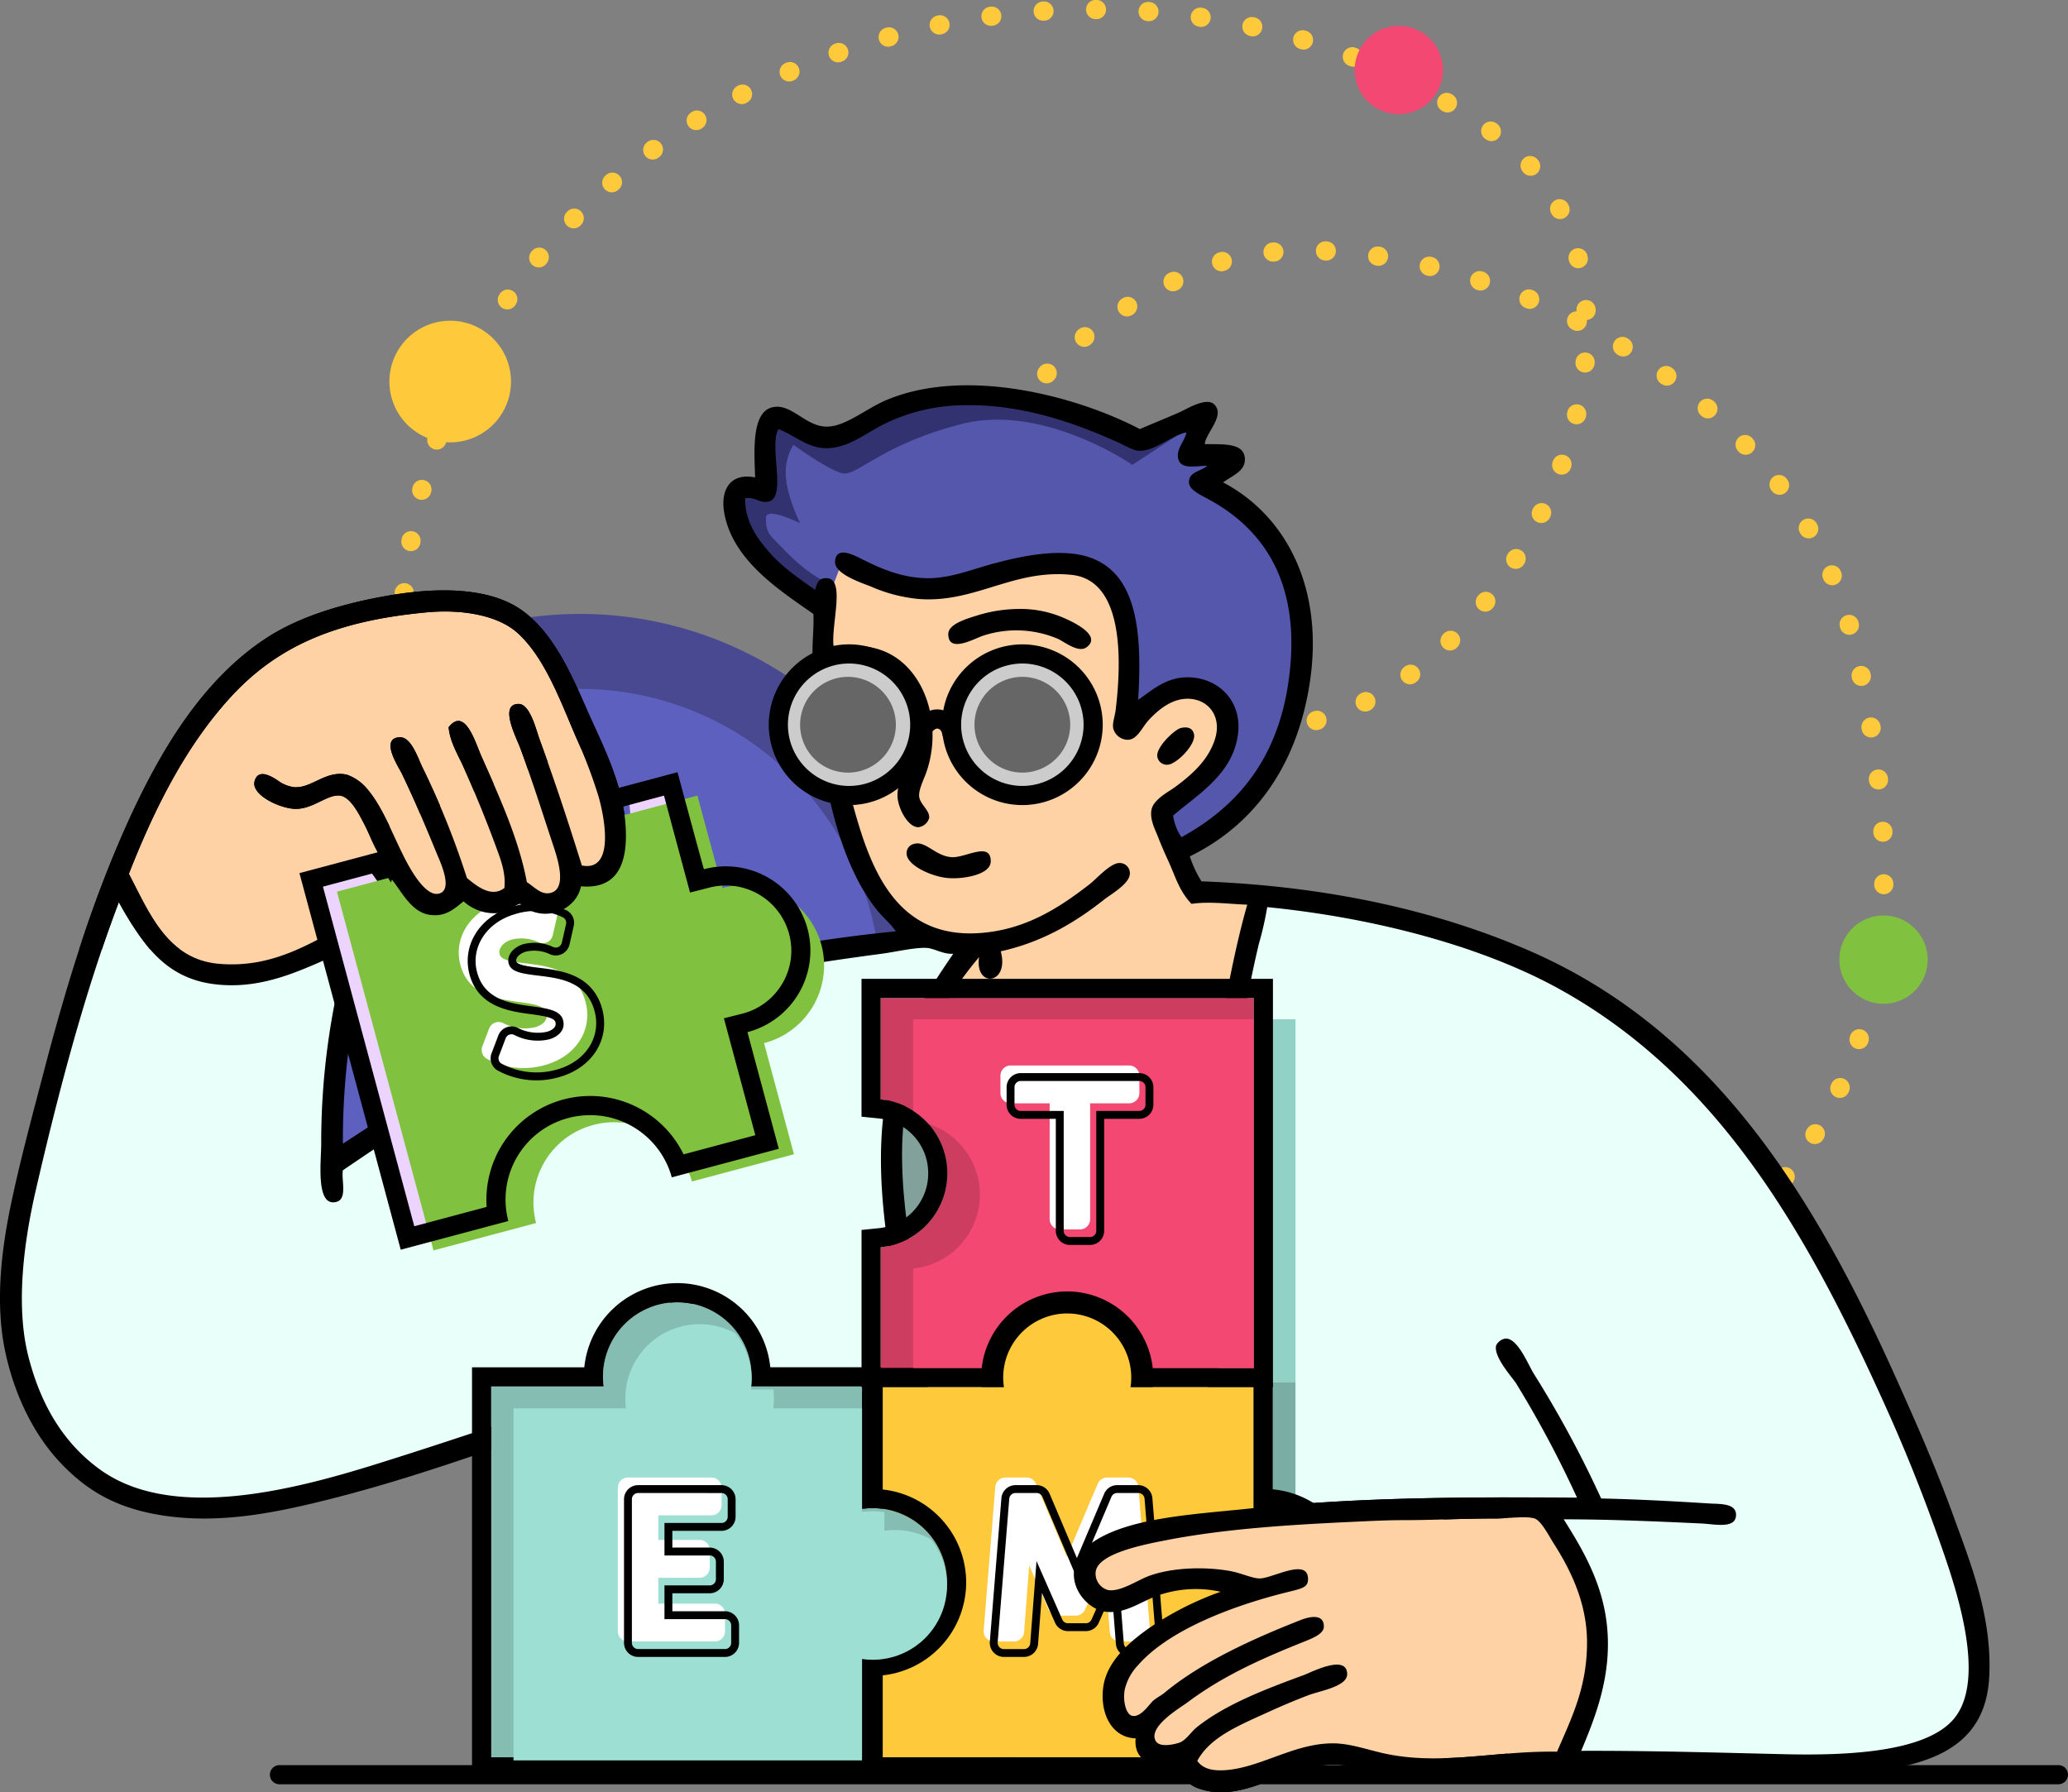 <svg xmlns="http://www.w3.org/2000/svg" xmlns:xlink="http://www.w3.org/1999/xlink" width="431.972" height="374.332" viewBox="0 0 431.972 374.332">
  <rect x="0" y="0" width="431.972" height="374.332" fill="#808080" stroke="none"/>
  <defs>
    <clipPath id="clip-path">
      <path id="Path_103168" data-name="Path 103168" d="M-5444.028,1439.925a15.77,15.77,0,0,0-2.237.161V1414.51h-23.2a15.551,15.551,0,0,0,.136-2.058,15.52,15.52,0,0,0-15.52-15.519,15.52,15.52,0,0,0-15.52,15.519,15.551,15.551,0,0,0,.136,2.058h-23.494v77.462h77.462V1470.8a15.751,15.751,0,0,0,2.237.161,15.52,15.52,0,0,0,15.52-15.519A15.52,15.52,0,0,0-5444.028,1439.925Z" transform="translate(5523.727 -1396.933)" fill="none" clip-rule="evenodd"/>
    </clipPath>
    <clipPath id="clip-path-2">
      <path id="Path_103172" data-name="Path 103172" d="M-5396.214,1296.324v21.183a15.522,15.522,0,0,1,13.929,15.439,15.521,15.521,0,0,1-13.929,15.439v25.231h77.942v-77.293Z" transform="translate(5396.214 -1296.324)" fill="none" clip-rule="evenodd"/>
    </clipPath>
  </defs>
  <g id="banner-princiapal" transform="translate(5684.539 -969.643)">
    <path id="Path_103129" data-name="Path 103129" d="M-5539.123,1170.612a78.46,78.46,0,0,1,78.459,78.461,78.459,78.459,0,0,1-78.459,78.459,78.459,78.459,0,0,1-78.459-78.459A78.46,78.46,0,0,1-5539.123,1170.612Z" transform="translate(-24.237 -72.747)" fill="#484991" fill-rule="evenodd"/>
    <path id="Path_103130" data-name="Path 103130" d="M-5530.24,1195.153a62.8,62.8,0,0,1,62.8,62.8,62.8,62.8,0,0,1-62.8,62.8,62.8,62.8,0,0,1-62.8-62.8A62.8,62.8,0,0,1-5530.24,1195.153Z" transform="translate(-33.12 -81.631)" fill="#5e60bf" fill-rule="evenodd"/>
    <path id="Path_103131" data-name="Path 103131" d="M-5399.07,1320.914l17.434,11.072,5.973,13.308-5.973,9.961-19.282,2.542-4.375-12.5Z" transform="translate(-101.082 -127.154)" fill="#81a19a" fill-rule="evenodd"/>
    <g id="Group_57865" data-name="Group 57865" transform="translate(-5602.691 969.643)">
      <path id="Path_103132" data-name="Path 103132" d="M-5216.892,1426.281a2,2,0,0,1-1.87-1.289,2,2,0,0,1,1.156-2.581,2.024,2.024,0,0,1,2.667,1.145,2,2,0,0,1-1.181,2.571A2.118,2.118,0,0,1-5216.892,1426.281Z" transform="translate(5434.135 -1133.485)" fill="#ffc93c"/>
      <path id="Path_103133" data-name="Path 103133" d="M-5328.826,1258.638a2,2,0,0,1-1.874-1.3,2,2,0,0,1,1.168-2.577l.163-.061a2,2,0,0,1,2.577,1.167,2,2,0,0,1-1.168,2.577l-.163.061A1.988,1.988,0,0,1-5328.826,1258.638Zm10.236-3.952a2,2,0,0,1-1.866-1.277,2,2,0,0,1,1.141-2.589l.136-.053a2,2,0,0,1,2.605,1.1,2,2,0,0,1-1.1,2.6l-.188.074A2.006,2.006,0,0,1-5318.59,1254.686Zm10.165-4.135a2,2,0,0,1-1.84-1.213,2,2,0,0,1,1.05-2.627l.163-.07a2,2,0,0,1,2.626,1.055,2,2,0,0,1-1.055,2.626l-.156.067A2.007,2.007,0,0,1-5308.425,1250.551Zm9.863-4.789a2,2,0,0,1-1.717-.969,2,2,0,0,1,.682-2.747l.139-.084a2,2,0,0,1,2.749.665,2,2,0,0,1-.664,2.75l-.159.1A1.988,1.988,0,0,1-5298.562,1245.761Zm9.179-5.989a2,2,0,0,1-1.64-.85,2,2,0,0,1,.487-2.788l.138-.1a2,2,0,0,1,2.789.479,2,2,0,0,1-.479,2.789l-.146.1A2,2,0,0,1-5289.383,1239.773Zm8.7-6.663a2,2,0,0,1-1.541-.724,2,2,0,0,1,.264-2.818l.109-.091a2,2,0,0,1,2.821.221,2,2,0,0,1-.221,2.82l-.157.132A1.994,1.994,0,0,1-5280.686,1233.11Zm8.075-7.4a1.991,1.991,0,0,1-1.4-.575,2,2,0,0,1-.023-2.829l.134-.135a2,2,0,0,1,2.83,0,2,2,0,0,1,0,2.83l-.113.112A1.988,1.988,0,0,1-5272.61,1225.708Zm7.284-8.179a1.992,1.992,0,0,1-1.251-.44,2,2,0,0,1-.307-2.813l.1-.123a2,2,0,0,1,2.811-.331,2,2,0,0,1,.332,2.81l-.12.149A2,2,0,0,1-5265.326,1217.529Zm6.325-8.951a1.984,1.984,0,0,1-1.056-.3,2,2,0,0,1-.64-2.756l.086-.139a2,2,0,0,1,2.751-.655,2,2,0,0,1,.655,2.752l-.1.158A2,2,0,0,1-5259,1208.578Zm5.208-9.633a2,2,0,0,1-.84-.186,2,2,0,0,1-.975-2.656l.078-.168a2,2,0,0,1,2.662-.96,2,2,0,0,1,.96,2.662l-.069.149A2,2,0,0,1-5253.793,1198.945Zm4.013-10.192a1.986,1.986,0,0,1-.62-.1,2,2,0,0,1-1.283-2.522l.059-.178a2,2,0,0,1,2.53-1.265,2,2,0,0,1,1.265,2.53l-.05.153A2,2,0,0,1-5249.78,1188.753Zm-301.407-5.557a2.016,2.016,0,0,1-2-2.067l.006-.174a1.981,1.981,0,0,1,2.065-1.934,2,2,0,0,1,1.935,2.065l-.006.175A2,2,0,0,1-5551.187,1183.2Zm304.218-5.03a2.02,2.02,0,0,1-.4-.04,2,2,0,0,1-1.564-2.357l.039-.192a2,2,0,0,1,2.375-1.538,2,2,0,0,1,1.538,2.374l-.03.149A2,2,0,0,1-5246.97,1178.167Zm-304.116-5.933a2,2,0,0,1-2-1.978v-.175a2,2,0,0,1,1.979-2.023,2.006,2.006,0,0,1,2.022,1.979l0,.173a2,2,0,0,1-1.979,2.023Zm305.8-4.894a2.045,2.045,0,0,1-.224-.012,2,2,0,0,1-1.768-2.209l.017-.148a2,2,0,0,1,2.188-1.794,2,2,0,0,1,1.795,2.188l-.022.2A2,2,0,0,1-5245.285,1167.34Zm-306.067-6.065a2,2,0,0,1-2-1.912l-.007-.2a2,2,0,0,1,1.934-2.065,2,2,0,0,1,2.065,1.933l.006.152a2,2,0,0,1-1.911,2.087Zm306.745-4.872a2.011,2.011,0,0,1-2-2.044l0-.175a2,2,0,0,1,2-1.956,2.011,2.011,0,0,1,2,2.046l0,.173A2,2,0,0,1-5244.607,1156.4Zm-307.236-6.081a2,2,0,0,1-2-1.911l-.007-.153a2,2,0,0,1,1.887-2.107,1.978,1.978,0,0,1,2.107,1.887l.011.195a2,2,0,0,1-1.91,2.088Zm307.048-4.879a2,2,0,0,1-2-1.89l-.011-.195a2,2,0,0,1,1.91-2.088,2,2,0,0,1,2.087,1.91l.008.153a2,2,0,0,1-1.888,2.107C-5244.723,1145.443-5244.76,1145.443-5244.8,1145.443Zm-307.7-6.065a2,2,0,0,1-1.994-1.867l-.011-.175a2,2,0,0,1,1.864-2.128,2,2,0,0,1,2.127,1.864l.013.173a2,2,0,0,1-1.864,2.128C-5552.4,1139.378-5552.448,1139.378-5552.493,1139.378Zm306.774-4.857a2,2,0,0,1-1.986-1.78l-.018-.154a2,2,0,0,1,1.747-2.226,1.989,1.989,0,0,1,2.226,1.746l.022.193a2,2,0,0,1-1.768,2.209A2.1,2.1,0,0,1-5245.719,1134.521Zm-307.544-6.078a2,2,0,0,1-1.994-1.868l-.011-.153a2,2,0,0,1,1.841-2.148,2,2,0,0,1,2.148,1.841l.014.195a2,2,0,0,1-1.863,2.129C-5553.173,1128.442-5553.218,1128.444-5553.263,1128.444Zm179.289-4.681a2,2,0,0,1-2-1.935,2,2,0,0,1,1.935-2.065l.131,0a1.984,1.984,0,0,1,2.107,1.888,2,2,0,0,1-1.89,2.106l-.218.009Zm126.72-.1a2,2,0,0,1-1.97-1.672l-.029-.168a2,2,0,0,1,1.64-2.306,2,2,0,0,1,2.306,1.64l.028.176a2,2,0,0,1-1.644,2.3A2.038,2.038,0,0,1-5247.254,1123.667Zm-137.447-.761a2.018,2.018,0,0,1-.378-.037l-.191-.038a2,2,0,0,1-1.563-2.357,2,2,0,0,1,2.356-1.564l.149.03a2,2,0,0,1,1.59,2.341A2,2,0,0,1-5384.7,1122.906Zm21.53-.771a2,2,0,0,1-1.932-1.49,2,2,0,0,1,1.422-2.445l.153-.041a2,2,0,0,1,2.456,1.4,2,2,0,0,1-1.4,2.457l-.183.049A2,2,0,0,1-5363.171,1122.135Zm-31.976-2.5a2,2,0,0,1-.8-.17l-.148-.065a2,2,0,0,1-1.039-2.631,2,2,0,0,1,2.63-1.039l.171.074a2,2,0,0,1,1.024,2.637A2,2,0,0,1-5395.146,1119.632Zm42.206-1.379a2,2,0,0,1-1.8-1.115,2,2,0,0,1,.907-2.68l.147-.073a2,2,0,0,1,2.685.895,2,2,0,0,1-.895,2.684l-.164.082A2,2,0,0,1-5352.94,1118.253Zm-201.115-.746a2,2,0,0,1-2-1.912l-.009-.152a2,2,0,0,1,1.889-2.107,1.99,1.99,0,0,1,2.106,1.887l.01.2a2,2,0,0,1-1.909,2.087Zm149.312-3.144a1.99,1.99,0,0,1-1.123-.346l-.119-.079a2,2,0,0,1-.573-2.771,2,2,0,0,1,2.771-.573l.171.114a2,2,0,0,1,.529,2.779A2,2,0,0,1-5404.744,1114.363Zm155.44-1.467a2,2,0,0,1-1.953-1.583l-.036-.165a2,2,0,0,1,1.534-2.378,2,2,0,0,1,2.377,1.533l.037.175a2,2,0,0,1-1.538,2.374A2,2,0,0,1-5249.3,1112.9Zm-94.28-.331a2,2,0,0,1-1.621-.826,2,2,0,0,1,.443-2.794l.137-.1a2,2,0,0,1,2.8.437,2,2,0,0,1-.437,2.8l-.145.105A2,2,0,0,1-5343.584,1112.565Zm-69.861-4.854a2,2,0,0,1-1.348-.521l-.105-.094a2,2,0,0,1-.178-2.824,2,2,0,0,1,2.824-.177l.153.136a2,2,0,0,1,.133,2.827A2,2,0,0,1-5413.445,1107.711Zm-140.809-1.163a2,2,0,0,1-2-2.022l0-.2a2,2,0,0,1,2-1.956,2.009,2.009,0,0,1,2,2.045l0,.15A2,2,0,0,1-5554.254,1106.548Zm219.04-1.05a1.989,1.989,0,0,1-1.436-.608,2,2,0,0,1,.044-2.829l.112-.11a2,2,0,0,1,2.83.022,2,2,0,0,1-.021,2.829l-.137.132A1.99,1.99,0,0,1-5335.214,1105.5Zm83.415-3.276a2,2,0,0,1-1.93-1.475l-.049-.182a2,2,0,0,1,1.422-2.446,2,2,0,0,1,2.446,1.422l.042.153a2,2,0,0,1-1.4,2.457A2.009,2.009,0,0,1-5251.8,1102.223Zm-169.17-2.462a2,2,0,0,1-1.583-.776l-.1-.134a2,2,0,0,1,.35-2.807,2,2,0,0,1,2.808.35l.109.14a2,2,0,0,1-.355,2.807A2,2,0,0,1-5420.969,1099.761Zm93.12-2.379a1.985,1.985,0,0,1-1.251-.441,2,2,0,0,1-.308-2.812l.105-.133a2,2,0,0,1,2.813-.312,2,2,0,0,1,.313,2.813l-.111.138A2,2,0,0,1-5327.849,1097.382Zm-225.825-1.772q-.1,0-.2-.01a2,2,0,0,1-1.794-2.187l.014-.153a2.013,2.013,0,0,1,2.17-1.816,2,2,0,0,1,1.815,2.17l-.018.193A2,2,0,0,1-5553.674,1095.609Zm298.3-3.736a2,2,0,0,1-1.84-1.213l-.076-.179a2,2,0,0,1,1.077-2.616,2,2,0,0,1,2.616,1.077l.061.142a2,2,0,0,1-1.051,2.627A2,2,0,0,1-5255.377,1091.874Zm-171.289-1.447a2,2,0,0,1-1.82-1.168l-.08-.177a2,2,0,0,1,1.013-2.642,2,2,0,0,1,2.643,1.013l.063.14a2,2,0,0,1-.986,2.652A2,2,0,0,1-5426.666,1090.427Zm105.172-1.972a1.989,1.989,0,0,1-1.057-.3,2,2,0,0,1-.64-2.756l.108-.172a2,2,0,0,1,2.766-.6,2,2,0,0,1,.6,2.765l-.076.121A2,2,0,0,1-5321.494,1088.455Zm-230.779-3.706a2.082,2.082,0,0,1-.357-.032,2,2,0,0,1-1.615-2.323l.026-.147a2,2,0,0,1,2.3-1.645,2,2,0,0,1,1.645,2.3l-.034.2A2,2,0,0,1-5552.273,1084.749Zm291.979-2.66a2,2,0,0,1-1.726-.985l-.093-.16a2,2,0,0,1,.722-2.736,2,2,0,0,1,2.736.723l.082.14a2,2,0,0,1-.707,2.74A2,2,0,0,1-5260.295,1082.089Zm-169.383-2.16a2,2,0,0,1-1.98-1.734l-.025-.2a2,2,0,0,1,1.743-2.229,2,2,0,0,1,2.229,1.743l.019.147a2,2,0,0,1-1.715,2.25A2.073,2.073,0,0,1-5429.678,1079.929Zm113.519-1.054a2,2,0,0,1-.876-.2,2,2,0,0,1-.92-2.675l.076-.157a2,2,0,0,1,2.675-.921,2,2,0,0,1,.921,2.675l-.076.157A2,2,0,0,1-5316.159,1078.875Zm-233.854-4.84a1.961,1.961,0,0,1-.508-.066,2,2,0,0,1-1.43-2.441l.044-.168a2,2,0,0,1,2.441-1.43,2,2,0,0,1,1.43,2.442l-.044.168A2,2,0,0,1-5550.013,1074.035Zm283.63-1.051a2,2,0,0,1-1.591-.787l-.124-.163a2,2,0,0,1,.419-2.8,2,2,0,0,1,2.8.419l.086.114a2,2,0,0,1-.375,2.8A1.988,1.988,0,0,1-5266.383,1072.984Zm-162.923-3.958a2.026,2.026,0,0,1-.378-.037,2,2,0,0,1-1.589-2.34l.038-.191a2,2,0,0,1,2.357-1.564,2,2,0,0,1,1.564,2.357l-.03.15A2,2,0,0,1-5429.306,1069.026Zm117.412-.252a1.993,1.993,0,0,1-.679-.119,2,2,0,0,1-1.2-2.56l.053-.151a2,2,0,0,1,2.553-1.221,2,2,0,0,1,1.222,2.552l-.064.177A2,2,0,0,1-5311.894,1068.774Zm38.433-4.153a2,2,0,0,1-1.46-.632l-.118-.126a2,2,0,0,1,.088-2.828,2,2,0,0,1,2.828.089l.119.126a2,2,0,0,1-.089,2.828A1.993,1.993,0,0,1-5273.461,1064.621Zm-273.405-1.076a2.008,2.008,0,0,1-.666-.115,2,2,0,0,1-1.221-2.552l.056-.158a2,2,0,0,1,2.547-1.23,2,2,0,0,1,1.229,2.549l-.059.17A2,2,0,0,1-5546.866,1063.545Zm121.217-4.808a2,2,0,0,1-.92-.225,2,2,0,0,1-.854-2.7l.084-.164a2,2,0,0,1,2.7-.841,2,2,0,0,1,.841,2.7l-.076.145A2,2,0,0,1-5425.649,1058.737Zm116.854-.479a2,2,0,0,1-.44-.049,2,2,0,0,1-1.514-2.391l.045-.2a2,2,0,0,1,2.41-1.481,2,2,0,0,1,1.481,2.41l-.032.144A2,2,0,0,1-5308.8,1058.259Zm27.437-1.237a2,2,0,0,1-1.323-.5l-.106-.094a2,2,0,0,1-.222-2.822,2,2,0,0,1,2.82-.219l.155.134a2,2,0,0,1,.177,2.824A2,2,0,0,1-5281.359,1057.021Zm-261.469-3.656a2,2,0,0,1-.839-.186,2,2,0,0,1-.976-2.657l.061-.131a2,2,0,0,1,2.642-1.013,2,2,0,0,1,1.014,2.642l-.085.185A2,2,0,0,1-5542.828,1053.365Zm252.9-3.182a2,2,0,0,1-1.189-.392l-.14-.1a2,2,0,0,1-.419-2.8,2,2,0,0,1,2.8-.418l.141.1a2,2,0,0,1,.419,2.8A2,2,0,0,1-5289.93,1050.183Zm-129.544-.473a1.994,1.994,0,0,1-1.323-.5,2,2,0,0,1-.177-2.824l.094-.108a2,2,0,0,1,2.82-.22,2,2,0,0,1,.22,2.821l-.134.154A2,2,0,0,1-5419.474,1049.71Zm112.456-2.267c-.066,0-.135,0-.2-.01a2,2,0,0,1-1.791-2.19l.015-.149a2,2,0,0,1,2.168-1.818,2,2,0,0,1,1.817,2.168l-.018.2A2,2,0,0,1-5307.018,1047.443Zm7.964-3.347a2,2,0,0,1-1.03-.287l-.175-.107a2,2,0,0,1-.64-2.756,2,2,0,0,1,2.757-.638l.122.074a2,2,0,0,1,.682,2.748A2,2,0,0,1-5299.054,1044.1Zm-238.855-.515a1.993,1.993,0,0,1-.979-.257,2,2,0,0,1-.764-2.725l.081-.144a2,2,0,0,1,2.723-.775,2,2,0,0,1,.773,2.721l-.089.16A2,2,0,0,1-5537.909,1043.581Zm126.289-1.5a2,2,0,0,1-1.562-.749,2,2,0,0,1,.307-2.812l.111-.091a2,2,0,0,1,2.817.264,2,2,0,0,1-.265,2.817l-.158.13A1.993,1.993,0,0,1-5411.62,1042.082Zm102.989-3.328a1.979,1.979,0,0,1-.9-.217l-.155-.078a2,2,0,0,1-.882-2.688,2,2,0,0,1,1.78-1.1c0-.075-.016-.249-.016-.249a2,2,0,0,1,1.889-2.108,1.988,1.988,0,0,1,2.107,1.887l.01.175a2,2,0,0,1-1.849,2.1,1.982,1.982,0,0,1-.2,1.174A2,2,0,0,1-5308.631,1038.754Zm-94.064-3.024a2,2,0,0,1-1.715-.969,2,2,0,0,1,.681-2.746l.122-.075a2,2,0,0,1,2.756.639,2,2,0,0,1-.639,2.756l-.175.108A1.993,1.993,0,0,1-5402.7,1035.73Zm-129.447-1.463a1.991,1.991,0,0,1-1.138-.356,2,2,0,0,1-.5-2.784l.088-.129a2,2,0,0,1,2.778-.53,2,2,0,0,1,.53,2.78l-.108.159A2,2,0,0,1-5532.143,1034.268Zm213.556-.112a2,2,0,0,1-.769-.154l-.16-.067a2,2,0,0,1-1.077-2.616,2,2,0,0,1,2.616-1.077l.161.067a2,2,0,0,1,1.076,2.616A2,2,0,0,1-5318.587,1034.156Zm-74.491-3.676a2,2,0,0,1-1.8-1.125,2,2,0,0,1,.922-2.675l.175-.083a2,2,0,0,1,2.665.947,2,2,0,0,1-.947,2.666l-.139.067A1.993,1.993,0,0,1-5393.078,1030.48Zm64.219-.16a2,2,0,0,1-.64-.105l-.159-.053a2,2,0,0,1-1.265-2.531,2,2,0,0,1,2.531-1.265l.172.057a2,2,0,0,1,1.256,2.535A2,2,0,0,1-5328.859,1030.32Zm-10.539-3.027a2.029,2.029,0,0,1-.487-.06l-.164-.041a2,2,0,0,1-1.462-2.422,2,2,0,0,1,2.423-1.462l.175.043a2,2,0,0,1,1.454,2.426A2,2,0,0,1-5339.4,1027.293Zm-43.556-.987a2,2,0,0,1-1.919-1.435,2,2,0,0,1,1.353-2.485l.161-.048a2,2,0,0,1,2.49,1.344,2,2,0,0,1-1.345,2.49l-.174.052A2.02,2.02,0,0,1-5382.954,1026.306Zm74.521-.646a2,2,0,0,1-1.939-1.516l-.039-.154a2,2,0,0,1,1.437-2.438,2,2,0,0,1,2.438,1.436l.048.185a2,2,0,0,1-1.457,2.427A2.021,2.021,0,0,1-5308.433,1025.661Zm-217.143-.162a2,2,0,0,1-1.253-.441,2,2,0,0,1-.307-2.813l.13-.158a2,2,0,0,1,2.816-.264,2,2,0,0,1,.265,2.817l-.092.111A1.994,1.994,0,0,1-5525.575,1025.5Zm175.421-.341a2.023,2.023,0,0,1-.31-.024l-.152-.023a2,2,0,0,1-1.693-2.266,2,2,0,0,1,2.266-1.694l.194.03a2,2,0,0,1,1.67,2.284A2,2,0,0,1-5350.154,1025.158Zm-22.042-.872a2,2,0,0,1-1.988-1.8,2,2,0,0,1,1.794-2.188l.2-.018a2,2,0,0,1,2.168,1.818,2,2,0,0,1-1.818,2.168l-.152.014C-5372.064,1024.283-5372.131,1024.287-5372.2,1024.287Zm11.131-.224c-.09,0-.264-.01-.264-.01a2,2,0,0,1-1.91-2.088,1.993,1.993,0,0,1,2.087-1.91l.174.008a2,2,0,0,1,1.91,2.086A2,2,0,0,1-5361.065,1024.063Zm-157.215-6.727a2,2,0,0,1-1.414-.586,2,2,0,0,1,0-2.829l.1-.1a2,2,0,0,1,2.828-.044,2,2,0,0,1,.045,2.829l-.144.147A2,2,0,0,1-5518.28,1017.335Zm206.039-1.929a2,2,0,0,1-1.787-1.1l-.07-.137a2,2,0,0,1,.854-2.7,2,2,0,0,1,2.7.854l.087.173a2,2,0,0,1-.881,2.688A1.987,1.987,0,0,1-5312.241,1015.407Zm-198.075-5.592a1.994,1.994,0,0,1-1.51-.688,2,2,0,0,1,.2-2.823l.145-.124a2,2,0,0,1,2.82.221,2,2,0,0,1-.221,2.82l-.118.1A1.992,1.992,0,0,1-5510.316,1009.814Zm191.937-3.455a2,2,0,0,1-1.5-.677l-.114-.131a2,2,0,0,1,.177-2.824,2,2,0,0,1,2.823.177l.115.13a2,2,0,0,1-.178,2.824A1.99,1.99,0,0,1-5318.38,1006.359Zm-183.379-3.391a2,2,0,0,1-1.629-.835,2,2,0,0,1,.462-2.791l.115-.085a2,2,0,0,1,2.8.418,2,2,0,0,1-.418,2.8l-.166.121A1.99,1.99,0,0,1-5501.759,1002.968Zm175.177-3.847a1.991,1.991,0,0,1-1.163-.375l-.142-.1a2,2,0,0,1-.462-2.791,2,2,0,0,1,2.792-.461l.142.1a2,2,0,0,1,.461,2.791A2,2,0,0,1-5326.582,999.122Zm-166.1-2.3a2,2,0,0,1-1.705-.953,2,2,0,0,1,.654-2.752l.14-.087a2,2,0,0,1,2.756.64,2,2,0,0,1-.641,2.756l-.158.1A1.987,1.987,0,0,1-5492.686,996.822Zm156.922-3.687a1.991,1.991,0,0,1-1.014-.278l-.156-.092a2,2,0,0,1-.7-2.742,2,2,0,0,1,2.742-.7l.144.085a2,2,0,0,1,.708,2.74A2,2,0,0,1-5335.764,993.135Zm-147.4-1.749a2,2,0,0,1-1.773-1.07,2,2,0,0,1,.841-2.7l.163-.086a2,2,0,0,1,2.7.856,2,2,0,0,1-.856,2.7l-.145.075A2,2,0,0,1-5483.164,991.385Zm137.746-3.437a1.987,1.987,0,0,1-.876-.2l-.147-.072a2,2,0,0,1-.935-2.671,2,2,0,0,1,2.67-.935l.166.08a2,2,0,0,1,.921,2.675A2,2,0,0,1-5345.418,987.948Zm-127.85-1.279a2,2,0,0,1-1.841-1.213,2,2,0,0,1,1.052-2.627l.151-.065a2,2,0,0,1,2.631,1.039,2,2,0,0,1-1.039,2.63l-.167.073A2,2,0,0,1-5473.268,986.669Zm117.8-3.1a2.009,2.009,0,0,1-.724-.136l-.17-.066a2,2,0,0,1-1.13-2.594,2,2,0,0,1,2.594-1.131l.154.06a2,2,0,0,1,1.142,2.59A2,2,0,0,1-5355.467,983.572Zm-107.591-.9a2,2,0,0,1-1.889-1.342,2,2,0,0,1,1.229-2.547l.165-.057a2,2,0,0,1,2.548,1.229,2,2,0,0,1-1.23,2.548l-.164.058A2.021,2.021,0,0,1-5463.058,982.675Zm97.227-2.667a2.008,2.008,0,0,1-.573-.084l-.187-.057a2,2,0,0,1-1.318-2.5,2,2,0,0,1,2.5-1.317l.147.044a2,2,0,0,1,1.344,2.49A2,2,0,0,1-5365.831,980.008Zm-86.761-.6a2,2,0,0,1-1.928-1.469,2,2,0,0,1,1.4-2.46l.173-.048a2,2,0,0,1,2.457,1.4,2,2,0,0,1-1.4,2.457l-.162.044A2.006,2.006,0,0,1-5452.592,979.406Zm76.155-2.162a2.018,2.018,0,0,1-.441-.049l-.153-.034a2,2,0,0,1-1.533-2.378,1.992,1.992,0,0,1,2.378-1.532l.187.041a2,2,0,0,1,1.514,2.391A2,2,0,0,1-5376.437,977.244Zm-65.49-.379a2,2,0,0,1-1.959-1.6,2,2,0,0,1,1.564-2.358l.171-.034a2,2,0,0,1,2.357,1.564,2,2,0,0,1-1.564,2.357l-.17.035A2.054,2.054,0,0,1-5441.927,976.865Zm54.708-1.594a2.031,2.031,0,0,1-.289-.021l-.175-.026a2,2,0,0,1-1.689-2.269,2,2,0,0,1,2.269-1.69l.168.024a2,2,0,0,1,1.694,2.266A2,2,0,0,1-5387.219,975.271Zm-43.9-.218a2,2,0,0,1-1.979-1.736,2,2,0,0,1,1.719-2.248l.172-.023a2.007,2.007,0,0,1,2.248,1.719,2,2,0,0,1-1.719,2.248l-.173.023A2.118,2.118,0,0,1-5431.114,975.053Zm33-.978c-.051,0-.1,0-.155-.006l-.153-.011a2,2,0,0,1-1.863-2.129,2,2,0,0,1,2.129-1.863l.194.014a2,2,0,0,1,1.842,2.148A2,2,0,0,1-5398.116,974.075Zm-22.088-.1a2,2,0,0,1-2-1.89,2,2,0,0,1,1.887-2.108l.153-.01a2,2,0,0,1,2.127,1.864,2,2,0,0,1-1.864,2.128l-.194.012C-5420.128,973.977-5420.166,973.978-5420.2,973.978Zm11.134-.333h-.2a2,2,0,0,1-1.979-2.023,1.99,1.99,0,0,1,2.023-1.978h.151a2,2,0,0,1,2,2A2,2,0,0,1-5409.07,973.645Z" transform="translate(5556.254 -969.643)" fill="#ffc93c"/>
      <path id="Path_103134" data-name="Path 103134" d="M-5551.279,1319.306a1.952,1.952,0,0,1-.783-.163,1.98,1.98,0,0,1-1.055-2.586,1.978,1.978,0,0,1,2.53-1.222,2.022,2.022,0,0,1,1.237,2.565c-.049.145-.078.209-.078.209A2.041,2.041,0,0,1-5551.279,1319.306Z" transform="translate(5555.175 -1094.737)" fill="#ffc93c"/>
    </g>
    <path id="Path_103135" data-name="Path 103135" d="M-5544.352,1074.634a12.7,12.7,0,0,1,12.7,12.7,12.7,12.7,0,0,1-12.7,12.7,12.7,12.7,0,0,1-12.7-12.7A12.7,12.7,0,0,1-5544.352,1074.634Z" transform="translate(-46.148 -38.005)" fill="#ffc93c" fill-rule="evenodd"/>
    <path id="Path_103136" data-name="Path 103136" d="M-5549.3,1193.16l-9.324-17.834-4.187-5.544-8.41-3.691h-11.083l-13.115,1.84-16.77,6.568-9.069,7.617-10.253,11.045-6.153,12.609-5.98,11.487-2.294,6.171,3.968,8.958,5.537,6.784,7.178,4.175,10.253,1.29,9.843-3.377,6.052-2.087v-3.354l-1.744-9.844,9.638-4.1,6.5-2.495,44.341-14.481Z" transform="translate(-13.972 -71.11)" fill="#fed2a4" fill-rule="evenodd"/>
    <path id="Path_103137" data-name="Path 103137" d="M-5225.722,1463.008l1.641,53.791h28.711l6.671-7.307,3.535-21.671-8.019-22.955-7.761-2.57Z" transform="translate(-166.084 -178.332)" fill="#fed2a4" fill-rule="evenodd"/>
    <path id="Path_103138" data-name="Path 103138" d="M-5410.825,1152.612l-3.9,6.865.182,14.976,2.893,29.569,8.757,21.313,11.612,8.79,7.177-.44-7.448,7.506,63.163,1.366,4.128-18.267-3.923-2.377-6.735.616-2.51-1.846-7.01-15.355,8.792-7.744s9.219-11.358,3.4-15.794-15.916,2.529-15.916,2.529l-3.757,3.263s4.177-22.868-2.553-28.107-12.737-7.364-23.984-3.123S-5402.417,1161.855-5410.825,1152.612Z" transform="translate(-97.669 -66.232)" fill="#fed2a4" fill-rule="evenodd"/>
    <path id="Path_103139" data-name="Path 103139" d="M-5425.471,1133.292l.717,8.713h-3.589l-12.509-10.459-3.281-10.664,1.641-2.358h4.2l.746-3.589.9-10.766,2.974.513,7.177,2.973,12.92-4.341,15.278-3.759,16.9,1.333s14.479,4.829,14.89,4.876,9.434,1.892,9.434,1.892l6.357-1.892,5.16-2.078-3.417,8.195-14.048,6.952-36.408-2.153-23.269,12.817-1.846,5.127Z" transform="translate(-87.023 -47.026)" fill="#31326f" fill-rule="evenodd"/>
    <path id="Path_103140" data-name="Path 103140" d="M-5403.684,1551.444h-190.494a2,2,0,0,1-2-2,2,2,0,0,1,2-2h190.494a2,2,0,0,1,2,2A2,2,0,0,1-5403.684,1551.444Z" transform="translate(-31.985 -209.154)"/>
    <path id="Path_103141" data-name="Path 103141" d="M-5106.015,1551.444h-166.14a2,2,0,0,1-2-2,2,2,0,0,1,2-2h166.14a2,2,0,0,1,2,2A2,2,0,0,1-5106.015,1551.444Z" transform="translate(-148.552 -209.154)"/>
    <path id="Path_103142" data-name="Path 103142" d="M-5231.806,978.108a9.221,9.221,0,0,1,9.22,9.221,9.22,9.22,0,0,1-9.22,9.22,9.22,9.22,0,0,1-9.22-9.22A9.221,9.221,0,0,1-5231.806,978.108Z" transform="translate(-160.543 -3.064)" fill="#f24872" fill-rule="evenodd"/>
    <path id="Path_103143" data-name="Path 103143" d="M-5073.112,1269.32a9.221,9.221,0,0,1,9.22,9.22,9.221,9.221,0,0,1-9.22,9.221,9.222,9.222,0,0,1-9.221-9.221A9.221,9.221,0,0,1-5073.112,1269.32Z" transform="translate(-217.988 -108.478)" fill="#81c140" fill-rule="evenodd"/>
    <path id="Path_103144" data-name="Path 103144" d="M-5351.342,1188.255l3.826,8.176s14.647-7.131,21.225-20.876,5.966-33.9.521-42.8-17.571-13.222-17.571-13.222l6.437-4.176-7.133-2.086,2.784-7.829-16,10.437s-18.625-12.893-35.663-8.525-21.93,11.145-25.053,10.265-10.09-5.915-10.09-5.915a10.941,10.941,0,0,0-1.564,6.437c.136,4.1,2.957,9.917,2.957,9.917s-7.207-3.6-7.133-1.044c.1,3.3.631,3.313,4,6.785,6.111,6.3,10.09,7.132,10.09,7.132l1.739-4.523s11.037,6.314,20.007,5.219,29.678-7.608,35.315-1.043c7.022,8.176,3.827,29.922,3.827,29.922l6.611-5.741s13.629-6.483,14.439,2.609S-5351.342,1188.255-5351.342,1188.255Z" transform="translate(-90.762 -49.158)" fill="#5557ad" fill-rule="evenodd"/>
    <path id="Path_103145" data-name="Path 103145" d="M-5275.1,1392.65s-15.77-39.571-12.525-62.455,10.089-65.238,10.089-65.238,63.761.7,88.9,34.446c9.946,13.351,22.791,29.578,32.531,47.494,14.878,27.362,22.5,46.05,25.573,57.583,3.286,12.316,4.376,21.124,1.392,27.661s-13.118,13.372-27.661,13.222-57.235-1.741-57.235-1.741,9.4-19.563,5.567-30.444a138.466,138.466,0,0,0-10.09-21.4s-31.5-.366-41.058.174S-5275.1,1392.65-5275.1,1392.65Z" transform="translate(-143.515 -106.899)" fill="#e8fffa" fill-rule="evenodd"/>
    <path id="Path_103146" data-name="Path 103146" d="M-5489.819,1357.209s-9.438-27.6-8-41.926,17.4-44.188,17.4-44.188-7.751-1.273-9.569-2.262a2.554,2.554,0,0,0-3.13.522s-45.826,2.553-75.678,20.528-44.709,26.444-44.709,26.444.162-18.461,2.262-32.36a53.255,53.255,0,0,1,5.044-16s-24.111,12.255-32.879,8.524c-13.44-5.717-19.485-20.528-19.485-20.528s-11.965,33.334-18.266,57.061-6.637,54.55,10.09,66.8,47.809,9.369,79.33-4,52.713,5.914,52.713,5.914Z" transform="translate(-1.343 -103.642)" fill="#e8fffa" fill-rule="evenodd"/>
    <g id="Group_57866" data-name="Group 57866" transform="translate(-5684.539 1050.11)">
      <path id="Path_103147" data-name="Path 103147" d="M-5276.5,1331.912c-3.779-10.409-7.911-19.735-12.176-29.223-17.123-38.084-38.384-72.368-76.537-88.886-19.154-8.293-41.9-13.455-68.36-14.438a23.64,23.64,0,0,1-2.435-5.217c13.276-6.466,22.358-18.7,25.048-36.182,3.066-19.927-5.017-35.042-18.091-41.92,1.92-1.436,4.856-2.372,4.523-5.219-.361-3.077-4.564-2.71-8.35-2.784.2-2.353,4.2-5.8,2.087-8.174-1.652-1.852-5.809.873-7.828,1.738-2.965,1.273-5.835,2.433-7.826,3.306-12.958-6.794-36.124-13.093-52.881-6.088-4.236,1.771-8.344,5.361-12.176,5.566-4.737.254-7.713-5.094-11.829-4-4.366,1.162-3.607,9.727-3.478,14.613-5.3-1.036-7.292,2.728-6.436,7.478,1.81,10.037,11.931,16.326,18.612,21.049.127,3.2-.285,5.861-.174,9.044a5.351,5.351,0,0,1-.621.366c-.012.726-.048,1.452-.114,2.176.009.55-.551.585-.577,1.068-.02.4.055-.845,0-.447.41-.2,1.125.094,1.381,0,1.189,19.017,4.5,38.476,13.323,49.543,1.271,1.594,2.891,2.867,4,4.522-24.635,2.477-45.973,7.118-64.708,15.307s-34.947,18.677-50.793,29.048c-.078-21.878,4.34-39.262,10.263-55.14,1.917,2.294,3.935,6.624,7.653,7.306,3.392.621,5.322-1.155,7.307-2.784a9.556,9.556,0,0,0,7.479,2.436c1.969-.272,3.078-1.591,4.348-1.914,4.581,4.2,11.687,1.554,12.7-3.653,6.925.6,9.371-3.828,9.393-10.437.032-10.019-4.921-19.047-8-26.092-3.515-8.038-7.1-16.142-13.394-20.874-6.863-5.16-18.065-5.1-28.354-3.306-9.977,1.744-18.793,4.542-25.4,8.872-13.3,8.72-22.149,23.4-29.224,39.137-7.28,16.193-12.654,33.807-17.22,51.314-2.237,8.576-4.765,17.822-6.783,27.31-1.991,9.352-3.46,20.578-1.393,30.788,1.8,8.909,5.755,17.261,11.133,23.136,5.647,6.168,12.064,10.184,22.613,11.653,10.652,1.485,21.1-.39,30.441-2.609,28-6.648,51.136-17,78.1-24.7,5.079,27.16,10.052,54.424,14.612,82.1h4.523c-5.131-29.72-10.522-61.585-16.352-91.5-.5-2.57-1.167-11.45-4.348-11.133-3.34.334-1.236,5.4-.87,7.306.64,3.335,1.025,6.527,1.565,8.872-19.679,6.065-38.55,12.8-58.445,19.133-16.8,5.343-46.349,14.985-63.144,2.783-7.811-5.675-12.483-13.9-14.959-23.829-2.58-10.353-.919-23.475,1.566-34.269,4.832-20.98,10.369-41.881,17.394-60.359,4.424,7.742,8.96,15.51,19.308,17.047,11.334,1.684,20.439-3.793,28.354-6.958a151.614,151.614,0,0,0-5.393,40.355c0,3.731-1.209,13.234,3.132,12.177,2.415-.587,1.036-4.607,1.391-6.61,24.454-16.636,50.532-33.694,85.408-40.876,8.3-1.711,18.2-3.166,27.135-4.35,2.833-.376,6.974-1.359,9.393-1.218,1.644.1,3.44,1.362,5.566,1.218-7.461,10.94-13.964,21.1-14.959,37.92-.948,16.039,2.965,32.384,5.566,46.966,5.358,30.029,11.656,59.531,18.612,87.322,1.451-.116,3.362.23,4.523-.175-8.511-34.475-16.341-70.647-22.266-107.847-1.958-12.294-3.779-26.72.173-38.79a47.6,47.6,0,0,0,33.224,6.61c11.7-1.844,21.934-6.68,30.267-10.785-4.519,34.317,4.051,67.027,9.915,94.28-12.383,1.532-28.477,1.74-36.528,7.827a8.32,8.32,0,0,0-2.957,4c-1.707,4.9,2.536,9.654,6.262,10.089,4.191.488,7.362-2.2,11.132-3.48a24.018,24.018,0,0,1,12.872-.7,64.812,64.812,0,0,0-14.785,7.479c-4.247,2.99-9.046,7.053-9.741,12.523-.686,5.4,1.772,10.449,6.783,10.612-.5,5,4.213,6.452,8.524,5.044a7.122,7.122,0,0,0,5.044,5.567c9.767,3.168,18.9-6.148,29.571-5.045,2.693.278,5.314,1.345,8,1.914,8.857,1.871,18.259.7,28.179.173,12.677-.673,26.251-.906,39.486-.348,12.337.519,27.046,1,38.442-.87,11.971-1.959,20.362-6.762,21.047-19.133C-5268.326,1353.056-5272.962,1341.667-5276.5,1331.912Zm-362.33-115.325c-10.8-.943-14.57-10.763-18.786-18.788,5.7-14.536,12.326-27.223,21.395-37.05,9.758-10.571,21.956-15.817,40.878-17.568,7.275-.674,14.829.581,18.96,4.347,5.6,5.107,8.794,13.856,12.176,21.743a103.116,103.116,0,0,1,4.7,12.352c1.34,4.665,3.376,15.774-3.479,14.436-2.861-9.168-5.433-17-8.871-26.44-.689-1.892-1.958-7.332-4.349-7.306-4.166.046-.479,6.975.348,9.219,2.675,7.254,4.453,12.959,6.958,20.526.869,2.625,2.924,8.967-.7,9.742-1.933.412-3.253-1.253-4.871-2.262-1.707-9.136-5.826-18-9.565-26.44-1.17-2.637-3.374-10.284-6.785-5.914.285,3.114,1.948,5.7,3.131,8.349,2.353,5.266,4.52,10.511,6.609,16.176.994,2.7,2.279,5.784,1.913,9.047-2.812,2.186-6.005-.632-7.826-2.088a170.874,170.874,0,0,0-9.394-23.309c-.894-1.9-2.312-6.247-4.7-6.089-4.173.281-.162,6.23.523,7.654,2.748,5.731,4.824,10.679,7.3,16.7.656,1.592,3.653,7.867.174,8.349-1.924.268-4-2.554-5.044-4.175-3.475-5.381-5.6-12.823-9.567-17.568a9.748,9.748,0,0,0-4.348-3.131c-4.344-1.009-7.31,2.808-10.959,2.609a7.18,7.18,0,0,1-3.479-1.391c-1.153-.751-4.146-2.71-4.871.174-.715,2.849,5.345,5.689,8.523,5.741,3.683.061,6.587-3,9.219-2.784,2.2.18,3.966,3.7,4.871,5.393,1.363,2.546,1.776,4.054,3.3,6.783-1.627,4.518-3.4,8.888-4.7,13.742C-5618.413,1211.3-5626.624,1217.651-5638.833,1216.587Zm169.945,26.265c-9.462.032-16.958-3.376-23.309-7.305a71.144,71.144,0,0,1,12.177-20.352c-1,6.5,6.417,5.851,4.521-1.217,8.574-1.9,15.406-5.912,21.569-10.785,1.411-1.117,5.331-3.3,5.393-5.393a2.108,2.108,0,0,0-2.087-2.26c-1.931-.1-4.841,3.3-6.436,4.523-6.05,4.647-12.992,9.347-22.613,10.088-17.674,1.362-23.039-13.455-26.613-26.439-2.373-8.615-3.635-19.242-3.973-29.736,11.244-3.586,16.94,6.475,15.974,17.559-.328,3.764-2.928,6.648-2.783,10.09.1,2.458,2.139,6.433,4.348,6.436a2.672,2.672,0,0,0,2.263-1.913c.192-1.609-1.934-2.844-2.088-4.523-.134-1.469,1.021-3.611,1.565-5.219,4.527-13.363-3.751-29.822-19.306-25.4-1.077-4.105,2.664-14.824-1.565-14.96-1.658-.053-2.01.951-2.436,2.436-3.222-2.257-6.726-4.658-9.393-7.654-2.576-2.894-5.3-6.549-5.219-11.48,2.276-.3,2.935,1.094,4.872.7,3.917-.806.035-11.646,2.086-15.134,4.055,1.575,6.784,4.74,11.828,3.827,3.961-.717,6.8-3.262,10.959-5.219a38.543,38.543,0,0,1,13.219-3.48c13.465-.928,25.4,3.363,34.963,7.655,1.447.65,3.131,1.7,4.349,1.74,3.371.119,6.782-3.263,9.915-3.828-.416,1.963-2.131,3.357-1.74,5.393.456,2.362,3.312,1.656,6.089,1.564-1.348,1.237-3.872,1.2-3.826,3.48.029,1.522,2.273,2.549,4,3.477,11.057,5.944,18.644,16.438,17.221,34.269-1.438,18.046-9.77,29.224-22.787,36.354a10.481,10.481,0,0,1-1.739-4.522c5.093-4.411,12.613-8.683,13.568-17.221.758-6.78-4.158-11.655-10.612-11.654-4.736,0-7.9,3.177-10.263,4.7.974-15.67-.394-29.721-14.785-30.615-5.012-.312-10.338.816-15.133,2.088-4.745,1.256-9.164,3.13-13.917,3.13-5.331,0-9.749-1.938-13.567-3.826-1.476-.729-5.718-3.211-5.915.349-.143,2.6,5.393,4.381,7.48,5.217a32.321,32.321,0,0,0,10.088,2.61c11.746.854,19.665-6.291,31.832-5.046,10.492,1.075,10.632,16.554,9.22,28.18-.165,1.357-.714,2.772-.522,3.827a3.153,3.153,0,0,0,3.131,2.437c1.951-.081,2.922-2.666,4.347-4.176,1.819-1.922,4.945-4.795,8.873-4.349,3.875.441,6.374,3.965,4.87,8.525-1.42,4.3-4.711,7.234-8.35,9.913-1.343.989-4.452,2.536-4.87,4.7-.4,2.066.824,4.261,1.392,5.74.7,1.808,1.448,3.478,2.087,4.87,1.543,3.37,2.249,6.254,4.871,9.046,3.729-.54,7.671.013,11.654.172-2.3,8.025-3.936,16.707-5.566,25.4C-5439.656,1235.6-5452.927,1242.8-5468.888,1242.852Zm73.406,138.635c-3.52-.774-7-2.077-10.611-2.087-7.98-.02-14.83,4.891-22.092,5.566-2.814.263-5.06-.166-6.262-1.913,2.669-4.924,8.529-7.319,14.612-10.088,2.6-1.183,5.428-2.415,8.7-3.654,2.289-.866,8.01-1.779,8-4.348-.014-4.326-7.5-.4-9.045.173-7.847,2.89-16.347,6.072-22.438,10.959-1.048.841-2.17,2.626-3.479,3.132-.443.17-4.147,1.305-5.043-.348-1.624-2.994,5.17-6.921,6.608-8,7.226-5.423,15.073-8.985,24.353-12.7,1.64-.655,4.156-1.6,4.176-3.131.035-2.865-3.117-2.082-4.872-1.393-9.829,3.863-20.687,8.772-28.354,15.134-.659.548-1.447.937-2.261,1.565-.892.691-2.648,3.669-4.522,3.306-1.348-.261-2.029-3.2-1.566-5.567a11.083,11.083,0,0,1,2.783-5.044c6.452-7.377,19.92-12.485,31.485-15.308,2.872-.7,3.99-.989,4-2.609.033-4.608-7.356-.2-10.089-.174-1.519.018-3.882-1.146-6.262-1.566-5.517-.971-12.239-.664-16.874,1.044-2.412.889-5.937,3.359-8.523,2.957a3.559,3.559,0,0,1-2.608-3.827c.44-3.8,9.884-5.662,14.786-6.61,12.28-2.377,25.7-3.21,38.964-3.827,3.408-.158,6.951-.348,10.436-.348,6.681,0,12.056-.348,19.308-.348,2.512,0,6.424-.554,8.176,0,1.4.445,3.093,3.8,4,5.219,3.469,5.427,6.92,12.321,6.958,20.526.044,9.521-3.245,15.931-6.262,22.96C-5372.218,1380.916-5383.536,1384.119-5395.482,1381.486Zm119.153-7.305c-5.891,7.188-22.793,7.788-35.659,7.479-14.581-.349-28.484-.754-42.269-.7,3.107-7.384,6.426-15.919,5.392-26.092-.942-9.272-5.468-16.562-9.045-22.265,9.6.011,18.938.415,28.7.869,2.876.135,7.219,1.192,7.3-1.739.075-2.539-3.426-2.3-5.566-2.435-7.448-.471-15.081-.881-22.613-1.044a225.177,225.177,0,0,0-14.09-26.092c-1.225-2-3.366-7.451-5.914-7.306a2.661,2.661,0,0,0-1.914,1.391c-.683,2.338,3.425,6.79,4.176,8a223.118,223.118,0,0,1,12.7,23.83c-20.623-.144-41.456-.1-60.708,1.566-6.147-27.717-14.569-60.494-9.915-94.627a221.535,221.535,0,0,1,4.174-22.613,68.959,68.959,0,0,0,1.74-7.654c22.587,2.248,45.058,8.232,61.229,17.221,33.5,18.625,51.965,51.492,68.361,88.017,3.938,8.77,7.609,17.961,11.133,28.006C-5275.917,1347.111-5269.538,1365.895-5276.33,1374.181Z" transform="translate(5684.539 -1095.764)" fill-rule="evenodd"/>
      <path id="Path_103148" data-name="Path 103148" d="M-5359.636,1168.986a22.612,22.612,0,0,1,9.394,1.739c1.63.685,8.523,3.712,5.045,6.262-1.7,1.249-4.7-1.182-5.915-1.739a22.212,22.212,0,0,0-15.655-.695c-1.8.556-7.334,3.832-7.306-.348.015-2.111,3.925-3.193,5.914-3.827A29.582,29.582,0,0,1-5359.636,1168.986Z" transform="translate(5572.155 -1122.265)" fill-rule="evenodd"/>
      <path id="Path_103149" data-name="Path 103149" d="M-5300.779,1207.9c.9-.235,2.392-.343,2.784,1.217.551,2.2-3.8,6.48-5.566,6.437a2,2,0,0,1-2.088-1.74C-5305.923,1211.869-5302.056,1208.239-5300.779,1207.9Z" transform="translate(5547.391 -1136.306)" fill-rule="evenodd"/>
      <path id="Path_103150" data-name="Path 103150" d="M-5386.141,1245.823c2.471-.7,4.532,2.691,8,2.782,2.861.076,8-3.307,8,.87,0,2.861-5.977,3.776-9.044,3.479-3.443-.335-8.439-2.657-8.525-5.045A1.964,1.964,0,0,1-5386.141,1245.823Z" transform="translate(5577.092 -1150.049)" fill-rule="evenodd"/>
    </g>
    <path id="Path_103151" data-name="Path 103151" d="M-5353.742,1198.984a2.87,2.87,0,0,1,3.1,2.62l.355,4.164a2.871,2.871,0,0,1-2.612,3.107,2.869,2.869,0,0,1-3.1-2.618l-.354-4.164A2.872,2.872,0,0,1-5353.742,1198.984Z" transform="translate(-118.794 -83.014)" fill-rule="evenodd"/>
    <path id="Path_103152" data-name="Path 103152" d="M-5399.827,1198.994a2.869,2.869,0,0,1,3.105,2.615l.354,4.161a2.869,2.869,0,0,1-2.615,3.1,2.87,2.87,0,0,1-3.1-2.615l-.355-4.16A2.87,2.87,0,0,1-5399.827,1198.994Z" transform="translate(-102.11 -83.017)" fill-rule="evenodd"/>
    <path id="Path_103153" data-name="Path 103153" d="M-5544.757,1315.78l-17.743,4.871-20.182-73.587,11.52-3.1c.8-.213,13.2,19.85,14.055,19.622,12.1-3.251,30.514-3.409,40.708-12.178,3.254-2.8-.027-18.679.1-22.628.042-1.337,8.08-1.727,8.08-1.727l6.958,20.179-38.621,44.71Z" transform="translate(-36.87 -93.18)" fill="#ecd4ff" fill-rule="evenodd"/>
    <path id="Path_103154" data-name="Path 103154" d="M-5484.952,1281.75a16.758,16.758,0,0,0,11.914-20.537,16.856,16.856,0,0,0-20.636-11.855c-.062.016-5.262-19.3-5.262-19.3l-75.292,20.077,20.172,74.917,21.427-5.714a16.759,16.759,0,0,1,11.93-20.477,16.859,16.859,0,0,1,20.624,11.8l21.31-5.682-6.248-23.207Z" transform="translate(-39.93 -94.265)" fill="#81c140" fill-rule="evenodd"/>
    <path id="Path_103155" data-name="Path 103155" d="M-5510.353,1227.316l4.418,16.425,1.025,3.81,3.824-.972a14.052,14.052,0,0,1,3.666-.5,13.673,13.673,0,0,1,13.194,10.09,13.448,13.448,0,0,1-1.351,10.289,13.568,13.568,0,0,1-8.3,6.36l-3.961,1,1.055,3.922,5.511,20.491-14.992,4a21.73,21.73,0,0,0-19.5-12.194,21.771,21.771,0,0,0-5.578.729,21.673,21.673,0,0,0-16.054,22.443l-15.116,4.034-19.08-70.919,71.241-19.014Zm2.827-4.9L-5586.5,1243.5l21.158,78.646,22.474-6a17.6,17.6,0,0,1,12.513-21.5,17.793,17.793,0,0,1,4.588-.6,17.671,17.671,0,0,1,17.044,12.989l22.351-5.965-6.553-24.362a17.607,17.607,0,0,0,12.561-21.575,17.667,17.667,0,0,0-17.058-13.052,17.761,17.761,0,0,0-4.585.6c-.065.017-5.521-20.263-5.521-20.263Z" transform="translate(-35.489 -91.501)"/>
    <path id="Path_103156" data-name="Path 103156" d="M-5377.738,1208.623a2,2,0,0,1-1.974-1.691c-.026-.131-.22-.95-.924-1.058-.611-.112-1.483.933-1.728,1.358a2,2,0,0,1-2.732.735,2,2,0,0,1-.735-2.732c.827-1.436,2.98-3.755,5.8-3.316a5.223,5.223,0,0,1,4.268,4.393,2,2,0,0,1-1.665,2.287A2.106,2.106,0,0,1-5377.738,1208.623Z" transform="translate(-108.03 -84.06)"/>
    <g id="Group_57867" data-name="Group 57867" transform="translate(-5521.063 1107.351)" style="mix-blend-mode: screen;isolation: isolate">
      <path id="Path_103157" data-name="Path 103157" d="M-5401.007,1199.135a13.654,13.654,0,0,1-13.653,13.653,13.655,13.655,0,0,1-13.655-13.653,13.655,13.655,0,0,1,13.655-13.654A13.655,13.655,0,0,1-5401.007,1199.135Z" transform="translate(5428.315 -1185.481)" fill="#666" fill-rule="evenodd"/>
      <path id="Path_103158" data-name="Path 103158" d="M-5414.661,1189.134a10.012,10.012,0,0,1,10,10,10.011,10.011,0,0,1-10,10,10.012,10.012,0,0,1-10-10,10.012,10.012,0,0,1,10-10Zm0-3.653a13.654,13.654,0,0,0-13.654,13.654,13.654,13.654,0,0,0,13.654,13.654,13.654,13.654,0,0,0,13.654-13.654,13.655,13.655,0,0,0-13.654-13.654Z" transform="translate(5428.315 -1185.481)" fill="#ccc"/>
    </g>
    <g id="Group_57868" data-name="Group 57868" transform="translate(-5484.64 1107.351)" style="mix-blend-mode: screen;isolation: isolate">
      <path id="Path_103159" data-name="Path 103159" d="M-5343.918,1199.135a13.653,13.653,0,0,1-13.654,13.653,13.653,13.653,0,0,1-13.653-13.653,13.654,13.654,0,0,1,13.653-13.654A13.654,13.654,0,0,1-5343.918,1199.135Z" transform="translate(5371.226 -1185.481)" fill="#666" fill-rule="evenodd"/>
      <path id="Path_103160" data-name="Path 103160" d="M-5357.573,1189.134a10.012,10.012,0,0,1,10,10,10.011,10.011,0,0,1-10,10,10.012,10.012,0,0,1-10-10,10.012,10.012,0,0,1,10-10Zm0-3.653a13.654,13.654,0,0,0-13.653,13.654,13.653,13.653,0,0,0,13.653,13.654,13.653,13.653,0,0,0,13.653-13.654,13.653,13.653,0,0,0-13.653-13.654Z" transform="translate(5371.226 -1185.481)" fill="#ccc"/>
    </g>
    <path id="Path_103161" data-name="Path 103161" d="M-5359.351,1214.139a16.8,16.8,0,0,1-16.79-16.781,16.805,16.805,0,0,1,16.79-16.784,16.806,16.806,0,0,1,16.791,16.784A16.8,16.8,0,0,1-5359.351,1214.139Zm0-29.564a12.8,12.8,0,0,0-12.789,12.783,12.8,12.8,0,0,0,12.789,12.78,12.8,12.8,0,0,0,12.79-12.78A12.8,12.8,0,0,0-5359.351,1184.575Z" transform="translate(-111.635 -76.354)"/>
    <path id="Path_103162" data-name="Path 103162" d="M-5416.077,1214.14a16.8,16.8,0,0,1-16.772-16.786,16.8,16.8,0,0,1,16.772-16.789,16.8,16.8,0,0,1,16.771,16.789A16.8,16.8,0,0,1-5416.077,1214.14Zm0-29.574a12.794,12.794,0,0,0-12.771,12.788,12.793,12.793,0,0,0,12.771,12.785,12.792,12.792,0,0,0,12.77-12.785A12.793,12.793,0,0,0-5416.077,1184.567Z" transform="translate(-91.107 -76.35)"/>
    <rect id="Rectangle_5684" data-name="Rectangle 5684" width="15.974" height="33.315" transform="translate(-5429.912 1257.347)" fill="#7aada4"/>
    <g id="Group_57869" data-name="Group 57869" transform="translate(-5504.154 1237.622)">
      <path id="Path_103163" data-name="Path 103163" d="M-5315.84,1438.924a15.685,15.685,0,0,0-2.237.161v-25.576h-23.2a15.534,15.534,0,0,0,.137-2.058,15.52,15.52,0,0,0-15.52-15.519,15.519,15.519,0,0,0-15.52,15.519,15.453,15.453,0,0,0,.137,2.058h-23.5v77.462h77.463V1469.8a15.685,15.685,0,0,0,2.237.162,15.52,15.52,0,0,0,15.52-15.52A15.52,15.52,0,0,0-5315.84,1438.924Z" transform="translate(5399.541 -1391.931)" fill="#ffc93c" fill-rule="evenodd"/>
      <path id="Path_103164" data-name="Path 103164" d="M-5358.931,1393.662a15.519,15.519,0,0,1,15.519,15.518,15.451,15.451,0,0,1-.137,2.058h23.2v25.576a15.8,15.8,0,0,1,2.238-.161,15.52,15.52,0,0,1,15.519,15.521,15.52,15.52,0,0,1-15.519,15.519,15.76,15.76,0,0,1-2.238-.161V1488.7h-77.463v-77.462h23.5a15.451,15.451,0,0,1-.137-2.058,15.519,15.519,0,0,1,15.521-15.518Zm0-4a19.548,19.548,0,0,0-19.426,17.577h-23.454V1492.7h85.465v-21.087a19.548,19.548,0,0,0,17.757-19.441,19.549,19.549,0,0,0-17.757-19.442v-25.494h-23.161a19.546,19.546,0,0,0-19.424-17.577Z" transform="translate(5401.811 -1389.661)"/>
    </g>
    <g id="Group_57870" data-name="Group 57870" transform="translate(-5585.94 1237.622)">
      <path id="Path_103165" data-name="Path 103165" d="M-5444.028,1438.924a15.68,15.68,0,0,0-2.237.161v-25.576h-23.2a15.535,15.535,0,0,0,.136-2.058,15.52,15.52,0,0,0-15.52-15.519,15.52,15.52,0,0,0-15.52,15.519,15.535,15.535,0,0,0,.136,2.058h-23.494v77.462h77.462V1469.8a15.68,15.68,0,0,0,2.237.162,15.52,15.52,0,0,0,15.52-15.52A15.52,15.52,0,0,0-5444.028,1438.924Z" transform="translate(5527.729 -1391.931)" fill="#85bdb3" fill-rule="evenodd"/>
      <path id="Path_103166" data-name="Path 103166" d="M-5487.121,1393.662a15.519,15.519,0,0,1,15.52,15.518,15.617,15.617,0,0,1-.136,2.058h23.2v25.576a15.789,15.789,0,0,1,2.238-.161,15.52,15.52,0,0,1,15.52,15.521,15.52,15.52,0,0,1-15.52,15.519,15.753,15.753,0,0,1-2.238-.161V1488.7H-5526v-77.462h23.494a15.617,15.617,0,0,1-.135-2.058,15.519,15.519,0,0,1,15.519-15.518Zm0-4a19.547,19.547,0,0,0-19.424,17.577H-5530V1492.7h85.465v-21.087a19.547,19.547,0,0,0,17.756-19.441,19.548,19.548,0,0,0-17.756-19.442v-25.494h-23.161a19.549,19.549,0,0,0-19.426-17.577Z" transform="translate(5529.999 -1389.661)"/>
    </g>
    <g id="Group_57872" data-name="Group 57872" transform="translate(-5581.938 1242.261)">
      <g id="Group_57871" data-name="Group 57871" clip-path="url(#clip-path)">
        <path id="Path_103167" data-name="Path 103167" d="M-5436.723,1446.1a15.579,15.579,0,0,0-2.237.161v-25.575h-23.2a15.721,15.721,0,0,0,.135-2.058,15.519,15.519,0,0,0-15.519-15.519,15.519,15.519,0,0,0-15.519,15.519,15.471,15.471,0,0,0,.136,2.058h-23.495v77.462h77.462v-21.171a15.6,15.6,0,0,0,2.237.161,15.519,15.519,0,0,0,15.52-15.519A15.52,15.52,0,0,0-5436.723,1446.1Z" transform="translate(5521.083 -1399.169)" fill="#9ddfd3" fill-rule="evenodd"/>
      </g>
    </g>
    <rect id="Rectangle_5685" data-name="Rectangle 5685" width="15.974" height="75.87" transform="translate(-5429.912 1182.52)" fill="#92d1c5"/>
    <g id="Group_57873" data-name="Group 57873" transform="translate(-5504.581 1174.073)">
      <path id="Path_103169" data-name="Path 103169" d="M-5396.214,1296.324v21.183a15.522,15.522,0,0,1,13.929,15.439,15.521,15.521,0,0,1-13.929,15.439v25.231h77.942v-77.293Z" transform="translate(5400.212 -1292.326)" fill="#cc3d60" fill-rule="evenodd"/>
      <path id="Path_103170" data-name="Path 103170" d="M-5320.541,1294.056v77.292h-77.941v-25.232a15.521,15.521,0,0,0,13.928-15.439,15.522,15.522,0,0,0-13.928-15.439v-21.182Zm4-4h-85.937v28.792l3.593.366a11.481,11.481,0,0,1,10.335,11.462,11.48,11.48,0,0,1-10.334,11.461l-3.593.366v32.841h85.937v-85.289Z" transform="translate(5402.48 -1290.058)"/>
    </g>
    <g id="Group_57875" data-name="Group 57875" transform="translate(-5500.582 1178.071)">
      <g id="Group_57874" data-name="Group 57874" transform="translate(0)" clip-path="url(#clip-path-2)">
        <path id="Path_103171" data-name="Path 103171" d="M-5385.579,1303.3v21.182a15.522,15.522,0,0,1,13.928,15.44,15.522,15.522,0,0,1-13.928,15.439v25.232h77.942V1303.3Z" transform="translate(5392.364 -1298.849)" fill="#f24872" fill-rule="evenodd"/>
      </g>
    </g>
    <path id="Path_103173" data-name="Path 103173" d="M-5561.154,1231.654s10.27,17.427,13.485,16.078,2.592-4.668,5.705-3.008a12.869,12.869,0,0,0,10.787-.1c2.569-1.491,3.973,4.148,7.225,2.074s3.771-5.084,5.844-5.5,8.183.182,7.26-10.995-5.808-16.078-5.808-16.388S-5561.154,1231.654-5561.154,1231.654Z" transform="translate(-44.663 -88.385)" fill="#fed2a4" fill-rule="evenodd"/>
    <g id="Group_57876" data-name="Group 57876" transform="translate(-5479.585 1239.36)">
      <path id="Path_103174" data-name="Path 103174" d="M-5328.353,1411.661a15.672,15.672,0,0,1-15.673,15.672,15.672,15.672,0,0,1-15.673-15.672,15.672,15.672,0,0,1,15.673-15.672A15.672,15.672,0,0,1-5328.353,1411.661Z" transform="translate(5361.998 -1393.69)" fill="#ffc93c" fill-rule="evenodd"/>
      <path id="Path_103175" data-name="Path 103175" d="M-5345.33,1428.328a17.993,17.993,0,0,1-17.973-17.971,17.993,17.993,0,0,1,17.973-17.972,17.993,17.993,0,0,1,17.972,17.972A17.993,17.993,0,0,1-5345.33,1428.328Zm0-31.343a13.388,13.388,0,0,0-13.374,13.372,13.388,13.388,0,0,0,13.374,13.372,13.388,13.388,0,0,0,13.374-13.372A13.388,13.388,0,0,0-5345.33,1396.985Z" transform="translate(5363.303 -1392.385)"/>
    </g>
    <rect id="Rectangle_5686" data-name="Rectangle 5686" width="58.628" height="16.944" transform="translate(-5490.783 1259.367)" fill="#ffc93c"/>
    <path id="Path_103176" data-name="Path 103176" d="M-5520.321,1277.366c-3.182-.384-5.138-.7-5.481-1.908s.781-2.565,2.567-3.075a8.507,8.507,0,0,1,5.488.53,2.125,2.125,0,0,0,1.867.036,2.124,2.124,0,0,0,1.175-1.452l.883-3.873a2.124,2.124,0,0,0-1.012-2.314,14.434,14.434,0,0,0-10.639-.771c-6.474,1.848-10.118,7.578-8.477,13.331,1.757,6.156,7.685,6.95,12.013,7.531,3.393.455,5.481.834,5.885,2.248.6,2.1-1.819,2.9-2.312,3.045a9.784,9.784,0,0,1-6.619-.817,2.157,2.157,0,0,0-1.758-.146,2.126,2.126,0,0,0-1.263,1.244l-1.413,3.718a2.123,2.123,0,0,0,.859,2.554,16.152,16.152,0,0,0,12.35,1.313c6.485-1.851,9.972-7.471,8.289-13.366C-5509.788,1278.639-5515.877,1277.9-5520.321,1277.366Z" transform="translate(-54.369 -106.518)" fill="#fff"/>
    <path id="Path_103177" data-name="Path 103177" d="M-5330.107,1318.423h-24.765a2.123,2.123,0,0,0-2.124,2.123v3.654a2.123,2.123,0,0,0,2.124,2.123h8.156v24.213a2.123,2.123,0,0,0,2.124,2.123h4.205a2.123,2.123,0,0,0,2.124-2.123v-24.213h8.157a2.123,2.123,0,0,0,2.124-2.123v-3.654A2.124,2.124,0,0,0-5330.107,1318.423Z" transform="translate(-118.565 -126.253)" fill="#fff"/>
    <path id="Path_103178" data-name="Path 103178" d="M-5461.993,1479.638h-11.81v-5.4h8.624a2.123,2.123,0,0,0,2.123-2.123v-3.652a2.123,2.123,0,0,0-2.123-2.123h-8.624v-5.14h11.088a2.123,2.123,0,0,0,2.122-2.123v-3.654a2.123,2.123,0,0,0-2.122-2.123h-17.416a2.122,2.122,0,0,0-2.124,2.123v29.989a2.122,2.122,0,0,0,2.124,2.123h18.138a2.123,2.123,0,0,0,2.124-2.123v-3.654A2.123,2.123,0,0,0-5461.993,1479.638Z" transform="translate(-73.223 -175.077)" fill="#fff"/>
    <path id="Path_103179" data-name="Path 103179" d="M-5330.178,1455.256a2.123,2.123,0,0,0-2.117-1.953h-4.417a2.122,2.122,0,0,0-1.954,1.294l-6.456,15.223-6.456-15.223a2.124,2.124,0,0,0-1.955-1.294h-4.418a2.123,2.123,0,0,0-2.115,1.953l-2.421,29.99a2.119,2.119,0,0,0,.556,1.609,2.122,2.122,0,0,0,1.56.684h4.205a2.124,2.124,0,0,0,2.118-1.961l1.062-13.9,4.052,9.2a2.124,2.124,0,0,0,1.943,1.267h3.738a2.123,2.123,0,0,0,1.94-1.263l4.069-9.174,1.092,13.875a2.122,2.122,0,0,0,2.116,1.957h4.164a2.123,2.123,0,0,0,1.561-.684,2.121,2.121,0,0,0,.556-1.609Z" transform="translate(-116.574 -175.077)" fill="#fff"/>
    <g id="Group_57877" data-name="Group 57877" transform="translate(-5586.846 1158.312)">
      <path id="Path_103180" data-name="Path 103180" d="M-5512.235,1301.618a16.936,16.936,0,0,1-13.014-1.408,2.951,2.951,0,0,1-1.189-3.543l1.413-3.716a2.94,2.94,0,0,1,1.751-1.726,2.963,2.963,0,0,1,2.44.2,9.046,9.046,0,0,0,5.992.744c.5-.144,2.121-.715,1.746-2.027-.263-.924-2.416-1.285-5.2-1.658-4.3-.576-10.791-1.447-12.695-8.121-1.77-6.2,2.118-12.371,9.042-14.347a15.372,15.372,0,0,1,11.274.846,2.934,2.934,0,0,1,1.405,3.213l-.882,3.871a2.971,2.971,0,0,1-1.632,2.016,2.952,2.952,0,0,1-2.59-.052,7.662,7.662,0,0,0-4.885-.47c-1.3.371-2.215,1.314-2,2.058.219.765,2.86,1.084,4.788,1.317,4.411.532,11.075,1.335,13.1,8.42C-5501.567,1293.589-5505.292,1299.637-5512.235,1301.618Zm-10.41-8.868-.076.024a1.3,1.3,0,0,0-.766.759l-1.414,3.718a1.3,1.3,0,0,0,.526,1.563,15.457,15.457,0,0,0,11.688,1.221c6.026-1.719,9.275-6.913,7.723-12.348-1.722-6.034-7.261-6.7-11.711-7.239h0c-3.506-.423-5.681-.77-6.174-2.5-.473-1.658.9-3.455,3.134-4.092a9.282,9.282,0,0,1,6.067.577,1.33,1.33,0,0,0,1.166.034,1.309,1.309,0,0,0,.72-.89l.883-3.871a1.294,1.294,0,0,0-.62-1.418,13.614,13.614,0,0,0-10-.692c-6.022,1.719-9.423,7.012-7.911,12.313,1.61,5.637,7,6.36,11.331,6.942,3.212.431,5.987.8,6.567,2.838.632,2.211-1.156,3.569-2.878,4.06a10.6,10.6,0,0,1-7.223-.877A1.36,1.36,0,0,0-5522.645,1292.75Z" transform="translate(5531.42 -1265.355)"/>
    </g>
    <g id="Group_57878" data-name="Group 57878" transform="translate(-5474.275 1193.76)">
      <path id="Path_103181" data-name="Path 103181" d="M-5337.551,1356.8h-4.205a2.949,2.949,0,0,1-2.947-2.946v-23.39h-7.332a2.949,2.949,0,0,1-2.947-2.946v-3.654a2.95,2.95,0,0,1,2.947-2.946h24.765a2.95,2.95,0,0,1,2.947,2.946v3.654a2.949,2.949,0,0,1-2.947,2.946h-7.333v23.39A2.949,2.949,0,0,1-5337.551,1356.8Zm-14.484-34.237a1.3,1.3,0,0,0-1.3,1.3v3.654a1.3,1.3,0,0,0,1.3,1.3h8.979v25.035a1.3,1.3,0,0,0,1.3,1.3h4.205a1.3,1.3,0,0,0,1.3-1.3v-25.035h8.98a1.3,1.3,0,0,0,1.3-1.3v-3.654a1.3,1.3,0,0,0-1.3-1.3Z" transform="translate(5354.982 -1320.914)"/>
    </g>
    <g id="Group_57879" data-name="Group 57879" transform="translate(-5554.193 1279.816)">
      <path id="Path_103182" data-name="Path 103182" d="M-5459.157,1491.676h-18.138a2.949,2.949,0,0,1-2.946-2.947v-29.99a2.948,2.948,0,0,1,2.946-2.946h17.416a2.949,2.949,0,0,1,2.946,2.946v3.654a2.949,2.949,0,0,1-2.946,2.946h-10.264v3.495h7.8a2.949,2.949,0,0,1,2.947,2.946v3.652a2.949,2.949,0,0,1-2.947,2.946h-7.8v3.75h10.986a2.949,2.949,0,0,1,2.947,2.946v3.654A2.95,2.95,0,0,1-5459.157,1491.676Zm-18.138-34.237a1.3,1.3,0,0,0-1.3,1.3v29.99a1.3,1.3,0,0,0,1.3,1.3h18.138a1.3,1.3,0,0,0,1.3-1.3v-3.654a1.3,1.3,0,0,0-1.3-1.3h-12.632v-7.041h9.446a1.3,1.3,0,0,0,1.3-1.3v-3.652a1.3,1.3,0,0,0-1.3-1.3h-9.446v-6.786h11.91a1.3,1.3,0,0,0,1.3-1.3v-3.654a1.3,1.3,0,0,0-1.3-1.3Z" transform="translate(5480.241 -1455.794)"/>
    </g>
    <g id="Group_57880" data-name="Group 57880" transform="translate(-5477.785 1279.816)">
      <path id="Path_103183" data-name="Path 103183" d="M-5327.037,1491.676h-4.163a2.962,2.962,0,0,1-2.938-2.716l-.835-10.632-2.75,6.2a2.948,2.948,0,0,1-2.694,1.752h-3.738a2.949,2.949,0,0,1-2.7-1.758l-2.728-6.2-.813,10.629a2.96,2.96,0,0,1-2.937,2.721h-4.206a2.952,2.952,0,0,1-2.166-.95,2.951,2.951,0,0,1-.771-2.232l2.421-29.989a2.963,2.963,0,0,1,2.938-2.711h4.418a2.942,2.942,0,0,1,2.712,1.8l5.7,13.435,5.7-13.435a2.941,2.941,0,0,1,2.712-1.8h4.417a2.962,2.962,0,0,1,2.937,2.711l2.421,29.989a2.948,2.948,0,0,1-.772,2.234A2.95,2.95,0,0,1-5327.037,1491.676Zm-6.8-19.962,1.344,17.117a1.308,1.308,0,0,0,1.3,1.2h4.163a1.3,1.3,0,0,0,.955-.419,1.305,1.305,0,0,0,.342-.986l-2.422-29.989a1.308,1.308,0,0,0-1.3-1.2h-4.417a1.3,1.3,0,0,0-1.2.794l-7.213,17.01-7.214-17.01a1.3,1.3,0,0,0-1.2-.794h-4.418a1.309,1.309,0,0,0-1.3,1.2l-2.42,29.989a1.3,1.3,0,0,0,.339.985,1.3,1.3,0,0,0,.956.42h4.206a1.306,1.306,0,0,0,1.3-1.2l1.314-17.18,5.375,12.21a1.3,1.3,0,0,0,1.189.777h3.738a1.3,1.3,0,0,0,1.189-.775Z" transform="translate(5360.481 -1455.794)"/>
    </g>
    <path id="Path_103184" data-name="Path 103184" d="M-5254.127,1463.9l-4.006.2s-50.607,2.134-56.522,3.959-13.54,4.848-13.671,7.214-.918,5.784,2.63,7.23,9.857-3.024,11.3-3.154,18.4.393,18.4.393l-1.971,3.048s-20.281,7.048-23.792,14.172,1.314,13.276,3.943,12.749-.165,5.026,5,5.39,5.128-.657,7.23,3.024,8.655,2.951,12.542,1.081,13.484-5.911,21.108-3.628c2.9.87,10.06,1.161,17.807,1.187Z" transform="translate(-128.883 -178.912)" fill="#fed2a4" fill-rule="evenodd"/>
    <g id="Group_57881" data-name="Group 57881" transform="translate(-5667.987 1092.943)">
      <path id="Path_103185" data-name="Path 103185" d="M-5313.62,1468.737c12.28-2.377,25.7-3.21,38.964-3.827,3.409-.158,6.951-.348,10.436-.348,6.681,0,12.056-.348,19.308-.348.736,0,1.59-.047,2.475-.1v-4.3c-15.767.018-31.414.34-46.134,1.616l-.1-.465h-4.594q.088.407.175.814c-12.384,1.532-28.477,1.74-36.528,7.827a8.322,8.322,0,0,0-2.957,4c-1.707,4.9,2.535,9.654,6.261,10.09,4.192.488,7.362-2.2,11.133-3.48a24.017,24.017,0,0,1,12.872-.7A64.831,64.831,0,0,0-5317.1,1487c-4.247,2.99-9.047,7.053-9.741,12.523-.687,5.4,1.772,10.449,6.783,10.612-.5,5,4.212,6.452,8.523,5.044a7.123,7.123,0,0,0,5.045,5.567c9.767,3.168,18.9-6.148,29.571-5.045,2.693.278,5.315,1.345,8,1.913,8.35,1.763,17.184.824,26.478.27v-4.562c-8.827.7-17.141,1.847-25.782-.057-3.52-.775-7-2.077-10.611-2.087-7.979-.02-14.829,4.891-22.092,5.566-2.814.263-5.059-.166-6.262-1.914,2.67-4.924,8.53-7.318,14.612-10.088,2.6-1.183,5.429-2.416,8.7-3.654,2.289-.866,8.01-1.78,8-4.348-.014-4.326-7.5-.4-9.045.173-7.848,2.89-16.347,6.071-22.438,10.959-1.048.842-2.17,2.626-3.48,3.132-.444.17-4.147,1.305-5.043-.348-1.624-2.994,5.171-6.921,6.61-8,7.224-5.423,15.072-8.985,24.352-12.7,1.64-.655,4.156-1.6,4.176-3.131.035-2.865-3.117-2.083-4.872-1.393-9.829,3.863-20.687,8.771-28.354,15.134-.659.548-1.447.936-2.261,1.565-.893.691-2.648,3.669-4.523,3.306-1.347-.261-2.029-3.2-1.565-5.567a11.077,11.077,0,0,1,2.783-5.043c6.452-7.378,19.92-12.486,31.485-15.308,2.871-.7,3.989-.989,4-2.609.033-4.608-7.356-.2-10.089-.174-1.519.018-3.882-1.146-6.263-1.566-5.517-.971-12.238-.664-16.874,1.044-2.411.889-5.937,3.359-8.522,2.957a3.56,3.56,0,0,1-2.609-3.827C-5327.966,1471.544-5318.522,1469.685-5313.62,1468.737Z" transform="translate(5540.725 -1270.377)"/>
      <path id="Path_103186" data-name="Path 103186" d="M-5552.384,1188.182c-3.515-8.038-7.1-16.142-13.4-20.874-6.863-5.16-18.064-5.1-28.353-3.306-9.977,1.744-18.793,4.542-25.4,8.872-13.3,8.72-22.15,23.4-29.225,39.137a257.565,257.565,0,0,0-9.846,25.836h4.752q1.7-5.013,3.528-9.833a60.765,60.765,0,0,0,6.507,9.833h6.234c-5.008-3.729-7.723-10.171-10.654-15.748,5.7-14.536,12.325-27.223,21.395-37.05,9.758-10.571,21.956-15.816,40.877-17.568,7.275-.674,14.829.581,18.96,4.348,5.6,5.107,8.794,13.856,12.177,21.743a103.272,103.272,0,0,1,4.7,12.352c1.341,4.665,3.376,15.774-3.479,14.436-2.862-9.168-5.433-17-8.872-26.439-.689-1.892-1.958-7.332-4.349-7.306-4.165.046-.48,6.976.348,9.219,2.675,7.254,4.453,12.959,6.958,20.526.869,2.625,2.924,8.967-.7,9.742-1.933.412-3.253-1.253-4.871-2.262-1.707-9.136-5.826-18-9.565-26.44-1.17-2.637-3.374-10.283-6.785-5.914.285,3.114,1.949,5.7,3.131,8.349,2.353,5.266,4.52,10.511,6.61,16.176.993,2.7,2.278,5.784,1.913,9.047-2.812,2.186-6.005-.632-7.826-2.088a170.932,170.932,0,0,0-9.393-23.309c-.895-1.9-2.312-6.247-4.7-6.089-4.174.281-.162,6.23.523,7.654,2.748,5.731,4.824,10.678,7.3,16.7.657,1.592,3.653,7.867.174,8.349-1.923.268-4-2.554-5.044-4.175-3.475-5.381-5.6-12.823-9.567-17.568a9.747,9.747,0,0,0-4.349-3.131c-4.344-1.009-7.31,2.808-10.958,2.609a7.181,7.181,0,0,1-3.479-1.391c-1.153-.751-4.146-2.71-4.871.173-.715,2.849,5.346,5.689,8.523,5.741,3.682.061,6.587-3,9.219-2.784,2.2.18,3.966,3.7,4.871,5.393,1.363,2.546,1.776,4.054,3.3,6.783-.049.139-.1.275-.151.414a1.324,1.324,0,0,1,.243.8c0,.688-.006,1.411-.055,2.132a5.922,5.922,0,0,1,2.527,2.644c.074-.2.146-.4.22-.6,1.917,2.294,3.935,6.624,7.653,7.306,3.393.621,5.322-1.155,7.307-2.784a9.556,9.556,0,0,0,7.479,2.436c1.97-.272,3.079-1.591,4.349-1.914,4.581,4.2,11.687,1.554,12.7-3.653,6.925.6,9.371-3.828,9.393-10.437C-5544.351,1204.255-5549.305,1195.227-5552.384,1188.182Z" transform="translate(5658.598 -1162.899)"/>
    </g>
  </g>
</svg>
